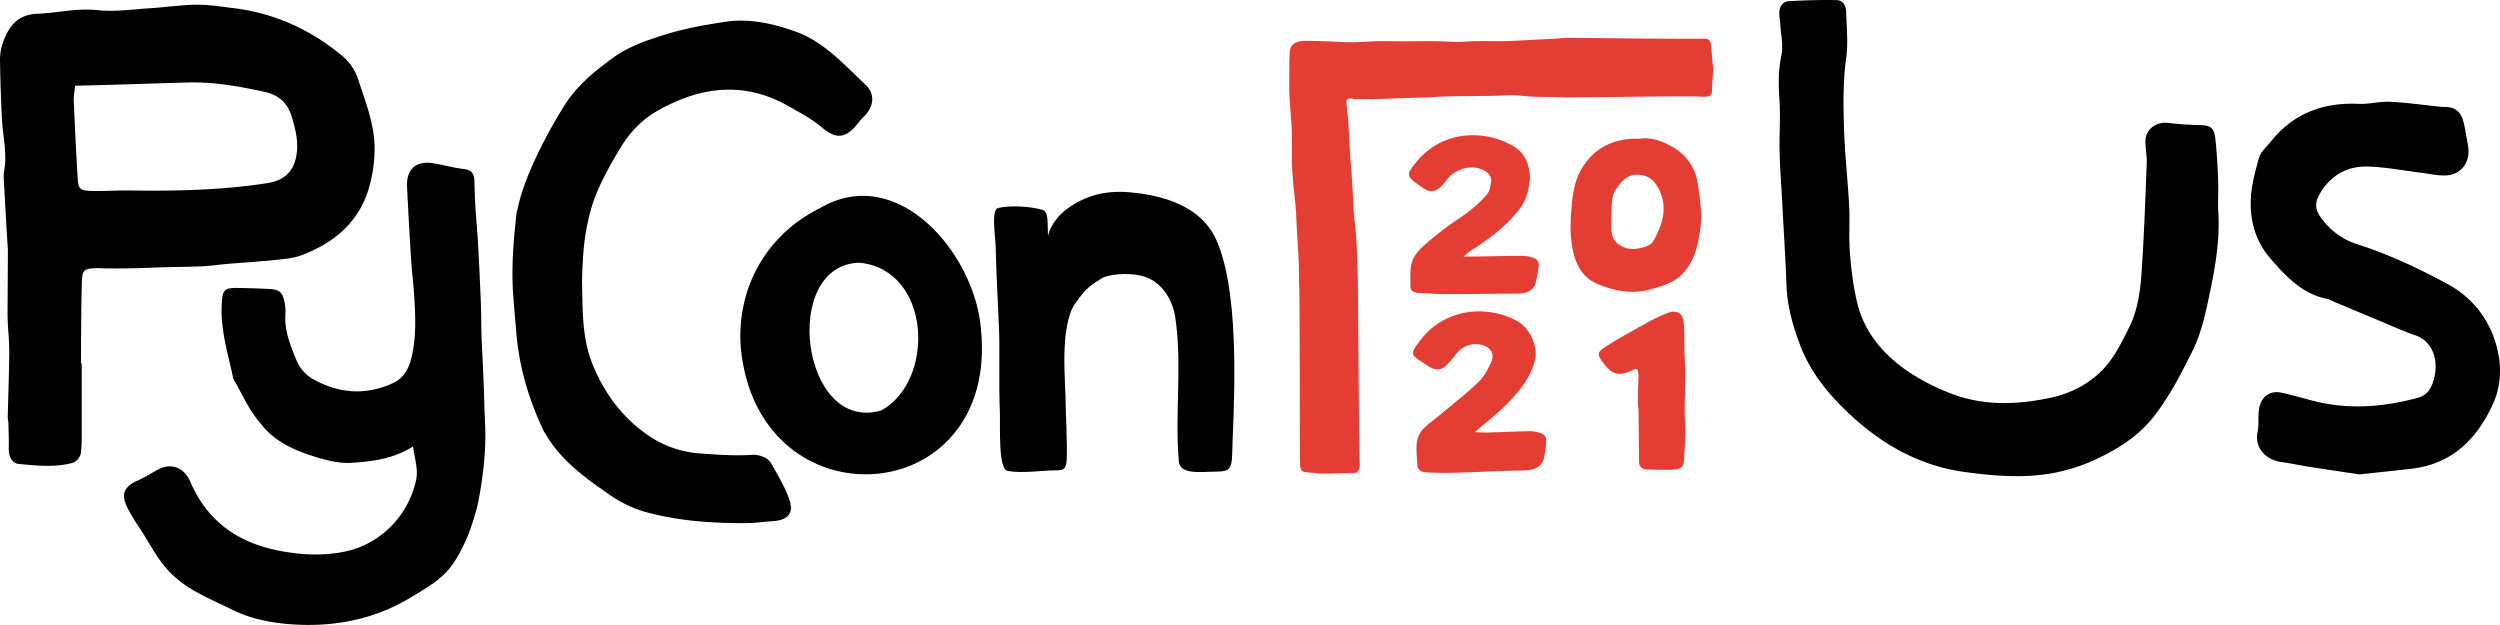 <?xml version="1.0" encoding="UTF-8" standalone="no"?>
<svg
   xmlns:dc="http://purl.org/dc/elements/1.1/"
   xmlns:cc="http://creativecommons.org/ns#"
   xmlns:rdf="http://www.w3.org/1999/02/22-rdf-syntax-ns#"
   xmlns:svg="http://www.w3.org/2000/svg"
   xmlns="http://www.w3.org/2000/svg"
   xmlns:sodipodi="http://sodipodi.sourceforge.net/DTD/sodipodi-0.dtd"
   xmlns:inkscape="http://www.inkscape.org/namespaces/inkscape"
   id="Layer_1"
   data-name="Layer 1"
   viewBox="0 0 400 99.985"
   version="1.1"
   sodipodi:docname="small-banner.svg"
   width="400"
   height="99.985"
   inkscape:version="0.92.4 (unknown)">
  <sodipodi:namedview
     pagecolor="#ffffff"
     bordercolor="#666666"
     borderopacity="1"
     objecttolerance="10"
     gridtolerance="10"
     guidetolerance="10"
     inkscape:pageopacity="0"
     inkscape:pageshadow="2"
     inkscape:window-width="1920"
     inkscape:window-height="1009"
     id="namedview32"
     showgrid="false"
     fit-margin-top="0"
     fit-margin-left="0"
     fit-margin-right="0"
     fit-margin-bottom="0"
     inkscape:zoom="2.288651"
     inkscape:cx="202.51773"
     inkscape:cy="46.073969"
     inkscape:window-x="0"
     inkscape:window-y="34"
     inkscape:window-maximized="1"
     inkscape:current-layer="Layer_1" />
  <defs
     id="defs4">
    <style
       id="style2">.cls-1{fill:#fff;}.cls-2{fill:#e43d33;}</style>
  </defs>
  <path
     class="cls-1"
     d="m 354.894,33.322 c 0.337,4.287 -0.283,8.485 -1.145,12.663 -0.714,3.447 -1.359,6.936 -2.937,10.13 -1.802,3.639 -3.634,7.219 -6.156,10.47 -2.558,3.287 -5.868,5.291 -9.426,6.966 a 28.777,28.777 0 0 1 -11.152,2.61 c -3.201,0.123 -6.434,-0.199 -9.615,-0.625 -7.633,-1.019 -13.931,-4.735 -19.422,-10.135 -3.07,-3.019 -5.616,-6.35 -7.109,-10.408 -1.091,-2.955 -1.97,-6.01 -2.086,-9.233 -0.17,-4.432 -0.456,-8.864 -0.685,-13.296 -0.167,-3.255 -0.456,-6.515 -0.436,-9.77 0.015,-2.253 0.138,-4.489 -0.015,-6.756 -0.158,-2.332 -0.204,-4.678 0.313,-7.045 0.335,-1.534 -0.071,-3.24 -0.163,-4.868 -0.042,-0.721 -0.217,-1.445 -0.167,-2.157 0.059,-0.904 0.633,-1.63 1.504,-1.679 2.553,-0.145 5.117,-0.224 7.675,-0.17 1.024,0.022 1.504,0.938 1.524,1.933 0.052,2.44 0.327,4.925 0,7.313 -0.527,3.725 -0.465,7.443 -0.359,11.157 0.118,4.156 0.606,8.303 0.825,12.459 0.133,2.539 -0.079,5.102 0.128,7.633 0.222,2.708 0.542,5.442 1.197,8.069 1.125,4.516 4.004,7.933 7.653,10.543 a 33.425,33.425 0 0 0 7.101,3.752 c 5.23,2.081 10.642,1.925 16.069,0.781 3.341,-0.704 6.343,-2.265 8.618,-4.71 1.724,-1.857 2.915,-4.304 4.068,-6.628 1.337,-2.708 1.751,-5.73 1.955,-8.707 0.399,-5.86 0.601,-11.733 0.83,-17.603 0.044,-1.165 -0.246,-2.339 -0.212,-3.504 0.049,-1.78 1.696,-3.036 3.447,-2.849 1.672,0.18 3.356,0.315 5.038,0.347 2.004,0.037 2.516,0.369 2.728,2.425 0.212,2.056 0.332,4.166 0.421,6.252 0.044,1.549 -0.01,3.107 -0.01,4.641 z"
     id="path6"
     inkscape:connector-curvature="0"
     style="fill:#000000;stroke-width:0.246" />
  <path
     class="cls-1"
     d="m 377.534,75.902 c -2.137,-0.318 -4.885,-0.714 -7.633,-1.145 -1.647,-0.246 -3.28,-0.625 -4.925,-0.835 -2.186,-0.276 -4.324,-2.105 -3.76,-4.841 0.246,-1.143 0.047,-2.381 0.214,-3.548 0.295,-2.022 1.692,-3.102 3.583,-2.708 1.891,0.394 3.767,0.997 5.663,1.445 5.447,1.288 10.834,0.83 16.199,-0.63 1.209,-0.33 1.918,-1.13 2.334,-2.29 1.216,-3.381 0.118,-6.705 -2.679,-7.668 -2.022,-0.697 -3.979,-1.6 -5.961,-2.423 -2.334,-0.968 -4.664,-1.948 -6.998,-2.923 -0.431,-0.18 -0.847,-0.446 -1.295,-0.532 -3.9,-0.761 -6.555,-3.605 -9.044,-6.483 -1.95,-2.258 -3.016,-5.011 -3.112,-8.32 -0.079,-2.77 0.625,-5.242 1.32,-7.754 0.263,-0.955 1.194,-1.724 1.849,-2.539 3.693,-4.654 8.51,-6.34 14.104,-6.092 1.645,0.074 3.307,-0.394 4.952,-0.33 2.403,0.096 4.799,0.446 7.195,0.687 a 12.277,12.277 0 0 0 1.367,0.133 c 1.928,-0.027 2.871,0.689 3.309,2.637 0.261,1.15 0.448,2.317 0.657,3.477 0.492,2.723 -1.078,4.831 -3.74,4.858 -1.192,0.012 -2.383,-0.263 -3.578,-0.411 -2.839,-0.355 -5.663,-0.899 -8.517,-1.017 -3.248,-0.135 -5.988,1.214 -7.8,4.238 -0.938,1.566 -0.872,2.61 0.214,4.063 a 11.255,11.255 0 0 0 5.663,4.11 c 5.08,1.628 9.913,3.878 14.621,6.461 a 15.628,15.628 0 0 1 7.022,7.8 c 1.431,3.521 1.81,7.552 0.143,11.25 -2.608,5.791 -6.702,9.662 -12.939,10.408 -2.59,0.308 -5.178,0.566 -8.428,0.921 z"
     id="path8"
     inkscape:connector-curvature="0"
     style="fill:#000000;stroke-width:0.246" />
  <path
     class="cls-1"
     d="m 197.139,72.95 c -0.096,2.014 -0.478,2.492 -2.319,2.502 -2.612,0.015 -6.01,0.591 -6.207,-1.637 -0.67,-7.665 0.571,-15.36 -0.574,-23.089 -0.384,-2.588 -2.108,-5.845 -5.461,-6.611 -2.563,-0.586 -5.508,-0.096 -6.252,0.384 -1.724,1.118 -2.393,1.477 -3.711,3.255 -0.207,0.259 -0.478,0.788 -0.576,0.768 -2.563,3.787 -1.532,12.646 -1.544,15.692 0,1.352 0.298,6.727 0.177,9.401 -0.069,1.539 -0.719,1.635 -1.507,1.635 -2.487,0 -5.589,0.539 -7.953,0.096 -1.532,-0.288 -1.152,-7.089 -1.231,-9.389 -0.192,-4.789 0,-9.581 -0.128,-13.016 -0.172,-4.597 -0.448,-8.731 -0.544,-13.523 -0.03,-1.534 -0.766,-5.843 0.384,-6.131 2.095,-0.524 5.557,-0.192 7.089,0.288 1.071,0.335 0.766,2.012 0.916,4.432 -0.069,-1.12 1.288,-3.285 2.822,-4.432 3.354,-2.526 6.788,-3.162 10.622,-2.773 7.01,0.699 11.573,3.26 13.508,7.663 4.119,9.384 2.585,28.641 2.489,34.484 z"
     id="path10"
     inkscape:connector-curvature="0"
     style="fill:#000000;stroke-width:0.246" />
  <g
     id="SSUW0y"
     transform="matrix(0.246,0,0,0.246,-63.901,-23.859)"
     style="fill:#000000">
    <path
       class="cls-1"
       d="m 741.55,322.85 c -2.84,-38.77 16.94,-73.33 51.29,-90.38 50.91,-30.08 101,29.77 104.93,78.41 12.1,118.88 -145.4,128.93 -156.22,11.97 z m 77.55,-55 c -52,0.68 -38.38,111.45 13.84,96.1 35.4,-19.46 32.53,-91.25 -13.84,-96.06 z"
       id="path12"
       inkscape:connector-curvature="0"
       style="fill:#000000" />
  </g>
  <path
     class="cls-1"
     d="m 1.265,39.95 c -0.231,-3.447 -0.416,-6.894 -0.603,-10.342 -0.039,-0.739 -0.133,-1.517 0,-2.238 0.522,-2.864 -0.224,-5.663 -0.362,-8.485 Q 0.081,14.417 0.007,9.943 a 8.51,8.51 0 0 1 0.342,-2.76 c 0.891,-2.708 2.236,-4.841 5.587,-4.976 3.233,-0.131 6.39,-0.943 9.714,-0.584 2.741,0.298 5.567,-0.133 8.352,-0.308 2.497,-0.155 4.986,-0.532 7.48,-0.561 1.943,-0.02 3.893,0.31 5.833,0.544 6.555,0.788 12.311,3.395 17.386,7.591 a 8.224,8.224 0 0 1 2.627,3.878 c 1.155,3.541 2.558,7.054 2.61,10.809 a 22.348,22.348 0 0 1 -0.936,6.584 c -1.605,5.417 -5.565,8.692 -10.679,10.647 -1.28,0.492 -2.708,0.62 -4.105,0.766 -2.585,0.273 -5.171,0.426 -7.771,0.645 -1.394,0.118 -2.78,0.335 -4.186,0.394 -2.497,0.108 -5.001,0.091 -7.5,0.199 -2.684,0.116 -5.289,0.167 -8.059,0.126 -0.364,0 -0.739,-0.047 -1.118,-0.035 -2.199,0.067 -2.428,0.222 -2.489,2.386 -0.098,3.359 -0.098,6.72 -0.135,10.081 0,0.931 0,1.864 0,2.797 h 0.116 q 0,6.02 0,12.038 c 0,0.652 -0.049,1.305 -0.103,1.955 a 2.071,2.071 0 0 1 -1.682,1.985 c -2.748,0.645 -5.528,0.35 -8.286,0.091 -1.101,-0.103 -1.652,-1.273 -1.608,-2.531 0.047,-1.364 -0.027,-2.733 -0.059,-4.102 0,-0.278 -0.108,-0.554 -0.101,-0.83 0.079,-3.509 0.224,-7.017 0.246,-10.526 0,-2.036 -0.281,-4.078 -0.276,-6.114 z M 12.008,13.722 c -0.091,0.985 -0.246,1.724 -0.207,2.435 0.18,4.073 0.367,8.15 0.623,12.22 0.121,1.945 0.335,2.132 2.418,2.177 2.031,0.042 4.068,-0.111 6.099,-0.079 7.276,0.111 14.527,-0.054 21.744,-1.16 2.728,-0.416 4.294,-1.795 4.745,-4.479 0.369,-2.191 -0.167,-4.23 -0.79,-6.274 -0.66,-2.162 -2.13,-3.388 -4.326,-3.868 -4.004,-0.874 -8.022,-1.6 -12.144,-1.497 -3.629,0.091 -7.259,0.222 -10.891,0.327 -2.383,0.071 -4.767,0.131 -7.271,0.197 z"
     id="path15"
     inkscape:connector-curvature="0"
     style="fill:#000000;stroke-width:0.246" />
  <path
     class="cls-1"
     d="m 77.635,68.377 c -0.059,-1.477 -0.131,-3.088 -0.167,-4.57 -0.084,-3.413 -0.298,-6.823 -0.431,-10.236 -0.062,-1.566 -0.022,-3.137 -0.084,-4.703 q -0.187,-4.74 -0.441,-9.477 c -0.118,-2.12 -0.318,-4.235 -0.448,-6.355 -0.086,-1.396 -0.116,-2.797 -0.167,-4.186 -0.039,-1.076 -0.465,-1.662 -1.66,-1.802 -1.66,-0.192 -3.285,-0.662 -4.925,-0.928 -2.75,-0.441 -4.311,0.953 -4.186,3.725 q 0.283,5.833 0.653,11.659 c 0.121,1.948 0.362,3.885 0.492,5.831 0.209,3.447 0.382,6.909 -0.547,10.295 -0.431,1.571 -1.248,2.918 -2.8,3.642 -4.272,1.992 -8.487,1.724 -12.59,-0.47 a 6.252,6.252 0 0 1 -2.942,-3.267 c -0.953,-2.347 -1.916,-4.659 -1.724,-7.276 a 7.205,7.205 0 0 0 -0.148,-1.948 c -0.313,-1.561 -0.852,-2.004 -2.445,-2.078 -1.593,-0.074 -3.174,-0.131 -4.76,-0.155 -2.379,-0.039 -2.679,0.163 -2.827,2.381 -0.278,4.151 0.985,8.091 1.832,12.082 a 3.058,3.058 0 0 0 0.396,0.739 c 0.758,1.391 1.477,2.812 2.29,4.161 a 24.239,24.239 0 0 0 1.992,2.689 c 2.088,2.553 4.996,3.856 8.005,4.824 2.012,0.65 4.21,1.231 6.276,1.096 3.307,-0.214 6.678,-0.633 9.805,-2.617 0.246,1.95 0.864,3.573 0.492,5.37 -1.211,5.676 -5.644,10.142 -11.061,11.373 -3.344,0.756 -6.614,0.655 -9.982,0.099 -7.047,-1.167 -12.257,-4.565 -15.133,-11.302 -0.753,-1.768 -2.672,-3.24 -5.353,-1.724 -0.973,0.554 -1.928,1.152 -2.955,1.605 -2.327,1.032 -2.819,2.29 -1.615,4.558 a 30.217,30.217 0 0 0 1.724,2.869 c 1.674,2.462 2.893,5.171 5.053,7.355 2.856,2.878 6.523,4.233 10.007,5.961 2.955,1.463 6.23,2.071 9.381,2.292 6.69,0.473 13.205,-0.739 19.051,-4.282 2.462,-1.492 5.075,-2.91 6.752,-5.351 1.938,-2.819 3.102,-6.065 3.94,-9.33 0,0.007 1.487,-6.589 1.248,-12.548 z"
     id="path17"
     inkscape:connector-curvature="0"
     style="fill:#000000;stroke-width:0.246" />
  <path
     class="cls-1"
     d="m 123.77,83.365 c 0,0 2.435,-0.017 2.748,-1.724 0.313,-1.706 -1.896,-5.259 -3.088,-7.441 -0.559,-1.022 -1.756,-1.357 -2.768,-1.443 -2.977,0.212 -5.973,0 -8.945,-0.229 a 16.67,16.67 0 0 1 -7.291,-2.403 c -4.452,-2.802 -7.611,-6.894 -9.603,-11.804 -1.677,-4.124 -1.588,-8.47 -1.677,-12.245 -0.049,-1.908 0.062,-3.489 0.138,-4.747 a 35.37,35.37 0 0 1 1.253,-7.754 c 0.918,-3.41 3.085,-7.205 4.742,-9.928 1.477,-2.462 3.413,-4.469 5.747,-5.816 6.749,-3.9 13.806,-4.957 20.974,-0.933 1.908,1.071 3.883,2.118 5.54,3.519 1.953,1.652 3.447,1.825 5.171,-0.032 0.492,-0.529 0.894,-1.15 1.421,-1.642 1.701,-1.598 1.97,-3.693 0.315,-5.222 -3.474,-3.245 -6.623,-6.894 -11.368,-8.547 -3.642,-1.266 -7.303,-2.061 -11.115,-1.477 -3.179,0.492 -6.38,1.054 -9.443,2.004 -2.876,0.894 -5.892,1.908 -8.283,3.642 -2.849,2.068 -5.715,4.341 -7.7,7.387 -0.845,1.303 -1.637,2.644 -2.386,3.999 -2.351,4.245 -4.622,9.165 -5.336,12.952 a 3.447,3.447 0 0 0 -0.219,1.076 c -0.478,4.346 -0.81,8.66 -0.453,13.075 0.158,1.93 0.246,2.969 0.411,4.925 0.409,5.89 1.997,11.302 4.501,16.539 0.037,0.081 0.123,0.138 0.17,0.219 2.438,4.311 6.358,7.109 10.292,9.832 a 19.119,19.119 0 0 0 5.437,2.676 c 5.171,1.477 10.519,1.874 15.855,1.881 0.569,0 1.135,-0.012 1.701,-0.039 z"
     id="path19"
     inkscape:connector-curvature="0"
     style="fill:#000000;stroke-width:0.246" />
  <path
     class="cls-2"
     d="m 262.349,22.205 c 1.948,-0.33 3.964,0.473 5.742,1.615 a 7.896,7.896 0 0 1 3.56,5.68 c 0.323,2.238 0.714,4.553 0.436,6.761 -0.327,2.58 -0.817,5.299 -2.728,7.387 -1.394,1.519 -3.344,2.14 -5.39,2.679 -2.999,0.79 -5.727,0.209 -8.416,-0.918 -2.049,-0.859 -3.142,-2.573 -3.681,-4.503 -0.79,-2.827 -0.63,-5.725 -0.337,-8.618 0.224,-2.199 0.692,-4.223 2.058,-6.111 1.778,-2.462 4.174,-3.649 7.182,-3.957 0.401,-0.052 0.82,-0.015 1.573,-0.015 z m -4.531,12.272 c 0,0.704 -0.017,1.408 0,2.11 0.052,1.672 0.773,2.593 2.406,3.112 1.231,0.394 3.743,-0.113 4.292,-1.093 1.453,-2.6 2.381,-5.279 0.95,-8.244 -0.689,-1.428 -1.635,-2.3 -3.322,-2.396 -1.761,-0.099 -2.644,0.965 -3.506,2.186 -0.968,1.357 -0.687,2.866 -0.827,4.324 z"
     id="path21"
     inkscape:connector-curvature="0"
     style="fill:#e43d33;stroke-width:0.246" />
  <path
     class="cls-2"
     d="m 235.973,69.148 c 0.938,0.027 1.593,0.076 2.243,0.057 2.199,-0.067 4.395,-0.19 6.591,-0.217 a 5.151,5.151 0 0 1 1.898,0.392 c 0.313,0.123 0.699,0.561 0.687,0.845 a 13.69,13.69 0 0 1 -0.396,3.189 c -0.382,1.354 -1.573,1.837 -3.307,1.864 -3.526,0.059 -7.049,0.246 -10.588,0.355 -1.571,0.042 -3.147,0.047 -4.713,-0.052 -1.305,-0.081 -1.596,-0.399 -1.645,-1.613 -0.076,-1.93 -0.517,-3.964 1.172,-5.545 0.82,-0.768 1.753,-1.423 2.617,-2.15 2.026,-1.699 4.129,-3.329 6.025,-5.151 0.899,-0.862 1.527,-2.049 2.039,-3.186 0.648,-1.433 -0.246,-2.6 -1.891,-2.814 a 3.792,3.792 0 0 0 -3.371,1.115 c -0.492,0.517 -0.896,1.12 -1.374,1.66 -1.32,1.477 -2.095,1.578 -3.755,0.492 -0.135,-0.089 -0.263,-0.19 -0.401,-0.278 -2.189,-1.394 -2.191,-1.477 -0.628,-3.57 3.888,-5.203 10.568,-5.801 15.436,-3.255 2.081,1.088 3.487,4.038 2.999,6.22 -0.584,2.63 -2.216,4.728 -4.021,6.648 -1.623,1.733 -3.565,3.198 -5.619,4.996 z"
     id="path23"
     inkscape:connector-curvature="0"
     style="fill:#e43d33;stroke-width:0.246" />
  <path
     class="cls-2"
     d="m 234.137,41.051 c 1.207,0 1.857,0 2.507,-0.017 2.369,-0.035 4.737,-0.106 7.106,-0.091 a 4.907,4.907 0 0 1 1.881,0.453 1.155,1.155 0 0 1 0.579,0.911 19.944,19.944 0 0 1 -0.517,2.987 c -0.278,1.123 -1.359,1.679 -2.91,1.684 -3.767,0.012 -7.535,0.076 -11.302,0.076 -1.477,0 -2.977,-0.106 -4.464,-0.187 -0.707,-0.039 -1.369,-0.246 -1.354,-1.066 0.025,-1.332 -0.123,-2.738 0.286,-3.969 0.347,-1.044 1.248,-2.017 2.135,-2.782 a 53.212,53.212 0 0 1 5.39,-4.112 c 1.687,-1.115 3.386,-2.526 4.57,-4.013 0.335,-0.421 0.406,-1.231 0.515,-1.751 0.246,-1.231 -0.973,-2.051 -2.27,-2.305 -1.788,-0.347 -3.506,0.507 -4.432,1.455 -0.394,0.401 -0.67,0.904 -1.066,1.298 -1.231,1.231 -1.94,1.266 -3.4,0.266 -0.067,-0.044 -0.121,-0.108 -0.187,-0.155 -2.236,-1.539 -2.253,-1.751 -0.62,-3.772 4.031,-4.984 10.588,-5.355 15.345,-2.689 2.036,1.142 2.777,2.891 2.873,5.299 -0.111,1.344 -0.529,3.231 -1.327,4.375 -2.019,2.893 -4.925,5.109 -8.125,7.141 -0.263,0.163 -0.49,0.384 -1.209,0.965 z"
     id="path25"
     inkscape:connector-curvature="0"
     style="fill:#e43d33;stroke-width:0.246" />
  <path
     class="cls-2"
     d="m 262.012,59.119 c -0.246,-0.057 -0.35,-0.113 -0.404,-0.086 -2.544,1.29 -3.639,1.044 -5.245,-1.179 -0.778,-1.078 -0.84,-1.477 0.384,-2.28 2.086,-1.359 4.299,-2.556 6.488,-3.775 a 27.252,27.252 0 0 1 3.496,-1.696 c 1.477,-0.566 2.462,-0.089 2.649,1.394 0.187,1.482 0.076,2.984 0.118,4.476 0.039,1.428 0.175,2.854 0.15,4.279 -0.03,1.724 -0.081,3.511 -0.101,5.227 0,0.47 0.02,1.859 0.059,2.428 0.148,2.113 -0.064,3.233 -0.123,5.195 -0.052,1.689 -0.426,2.014 -2.179,2.054 -1.231,0.029 -2.482,0 -3.723,-0.032 -0.909,-0.02 -1.332,-0.492 -1.337,-1.31 q -0.037,-4.053 -0.079,-8.101 c 0,-0.303 -0.076,-0.603 -0.089,-0.909 -0.062,-1.568 0.039,-3.053 0.089,-4.725 a 5.077,5.077 0 0 0 -0.155,-0.96 z"
     id="path27"
     inkscape:connector-curvature="0"
     style="fill:#e43d33;stroke-width:0.246" />
  <path
     class="cls-2"
     d="m 274.107,11.179 c -0.118,-1.347 -0.214,-2.708 -0.364,-4.041 -0.069,-0.628 -0.298,-0.985 -1.162,-0.946 -1.305,0.079 -20.09,-0.106 -21.407,-0.145 -0.628,-0.017 -1.261,0.071 -1.891,0.106 -2.381,0.131 -4.762,0.246 -7.141,0.387 -2.177,0.123 -4.225,-0.022 -6.402,0.049 -1.01,0.032 -2.15,0.163 -3.166,0.108 -1.17,-0.064 -2.342,-0.111 -3.514,-0.113 -2.435,0 -4.873,0.067 -7.306,0 -2.204,-0.049 -4.27,0.246 -6.473,0.158 -2.086,-0.086 -4.378,-0.217 -6.463,-0.209 -1.339,0 -2.396,0.492 -2.462,1.77 -0.096,1.842 -0.054,3.73 -0.081,5.572 -0.02,1.33 0.126,2.664 0.207,3.996 0.064,1.01 0.182,2.014 0.204,3.024 0.047,2.216 -0.035,4.42 0.086,6.623 0.14,2.502 0.571,4.991 0.648,7.493 0.099,3.29 0.492,6.505 0.401,9.736 0.212,1.14 0.101,28.599 0.204,29.761 0.118,1.337 0.635,0.921 3.238,1.266 1.844,0.035 3.834,-0.071 5.663,-0.123 0.389,0 0.593,-0.66 0.638,-1.152 -0.158,-2.307 -0.246,-29.744 -0.362,-31.837 -0.118,-2.339 -0.106,-4.284 -0.389,-6.614 -0.355,-2.92 -0.323,-5.781 -0.598,-8.709 -0.246,-2.649 -0.327,-5.316 -0.492,-7.97 -0.069,-0.985 -0.246,-1.985 -0.298,-2.982 -0.03,-0.581 0.492,-0.788 1.051,-0.571 0.283,0.106 0.638,0.039 0.958,0.044 0.739,0 1.46,0.039 2.186,0.017 1.692,-0.049 3.381,-0.128 5.072,-0.19 1.536,-0.054 3.075,-0.062 4.607,-0.16 3.954,-0.246 8.002,-0.067 11.957,-0.288 1.477,-0.084 2.955,0.222 4.432,0.246 1.689,0.032 3.378,0.025 5.065,0.101 0.911,0.042 20.629,-0.31 21.513,-0.101 1.985,0.153 1.588,-0.771 1.669,-1.615 0.064,-0.913 0.086,-1.768 0.172,-2.691 z"
     id="path29"
     inkscape:connector-curvature="0"
     style="fill:#e43d33;stroke-width:0.246" />
</svg>
